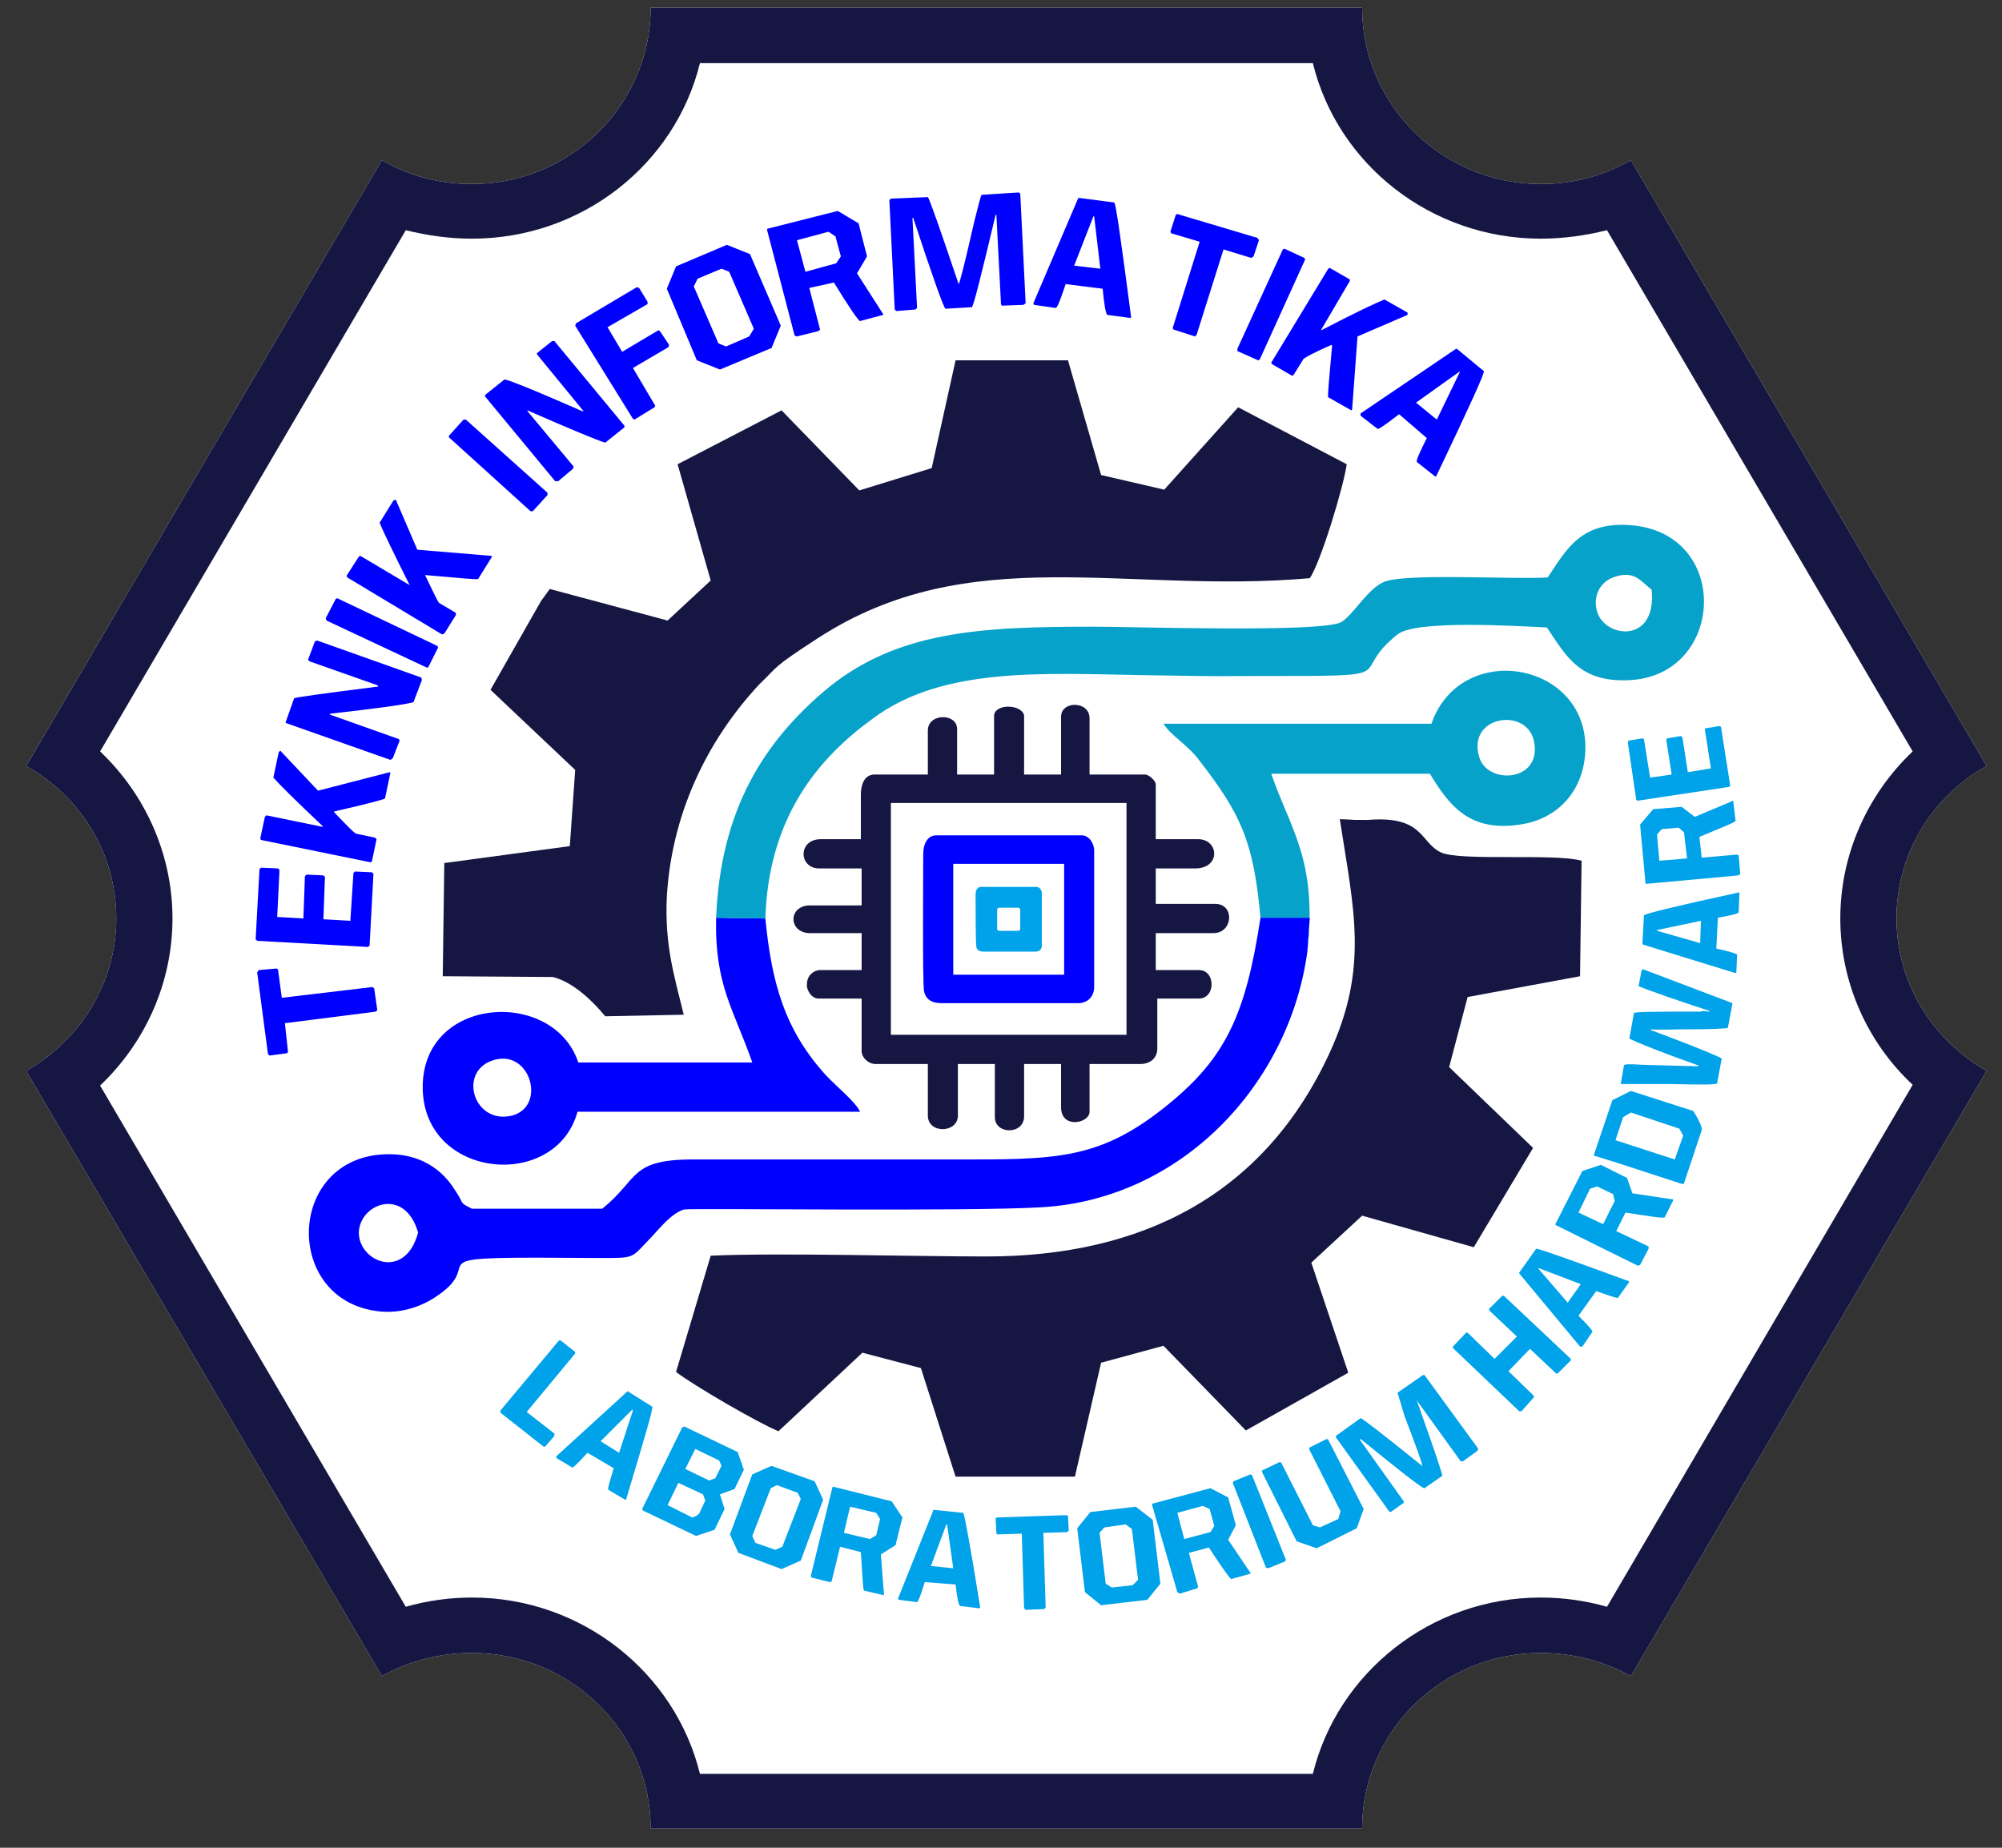 <svg width="26" height="24" viewBox="0 0 26 24" fill="none" xmlns="http://www.w3.org/2000/svg">
<rect x="0" y="0" width="26" height="24" fill="#333333" stroke="none"/>
<path fill-rule="evenodd" clip-rule="evenodd" d="M25.8 13.91L23.49 17.84L21.18 21.77C20.83 21.58 20.44 21.47 20.01 21.47C18.73 21.47 17.69 22.49 17.69 23.75H13.07H8.45C8.45 22.49 7.41 21.47 6.13 21.47C5.7 21.47 5.3 21.58 4.96 21.77L2.65 17.84L0.34 13.91C1.04 13.51 1.51 12.77 1.51 11.93C1.51 11.08 1.04 10.34 0.34 9.95L2.65 6.01L4.96 2.08C5.3 2.28 5.7 2.39 6.13 2.39C7.41 2.39 8.45 1.36 8.45 0.1H13.07H17.69C17.69 1.36 18.73 2.39 20.01 2.39C20.44 2.39 20.83 2.28 21.18 2.08L23.49 6.01L25.8 9.95C25.1 10.34 24.63 11.08 24.63 11.93C24.63 12.77 25.1 13.51 25.8 13.91Z" fill="white"/>
<path fill-rule="evenodd" clip-rule="evenodd" d="M25.8 13.91L23.49 17.84L21.18 21.77C20.83 21.58 20.44 21.47 20.01 21.47C18.73 21.47 17.69 22.49 17.69 23.75H13.07H8.45C8.45 22.49 7.41 21.47 6.13 21.47C5.7 21.47 5.3 21.58 4.96 21.77L2.65 17.84L0.34 13.91C1.04 13.51 1.51 12.77 1.51 11.93C1.51 11.08 1.04 10.34 0.34 9.95L2.65 6.01L4.96 2.08C5.3 2.28 5.7 2.39 6.13 2.39C7.41 2.39 8.45 1.36 8.45 0.1H13.07H17.69C17.69 1.36 18.73 2.39 20.01 2.39C20.44 2.39 20.83 2.28 21.18 2.08L23.49 6.01L25.8 9.95C25.1 10.34 24.63 11.08 24.63 11.93C24.63 12.77 25.1 13.51 25.8 13.91ZM24.84 14.09C24.25 13.54 23.9 12.76 23.9 11.93C23.9 11.1 24.25 10.32 24.84 9.76L20.87 2.99C20.59 3.06 20.3 3.1 20.01 3.1C18.58 3.1 17.37 2.13 17.05 0.82H9.09C8.77 2.13 7.56 3.1 6.13 3.1C5.84 3.1 5.55 3.06 5.27 2.99L1.3 9.76C1.89 10.32 2.24 11.1 2.24 11.93C2.24 12.76 1.89 13.54 1.3 14.1L5.27 20.87C5.55 20.79 5.84 20.75 6.13 20.75C7.56 20.75 8.77 21.73 9.09 23.04H17.05C17.37 21.73 18.58 20.75 20.01 20.75C20.3 20.75 20.59 20.79 20.87 20.87L24.84 14.09Z" fill="#161642"/>
<path fill-rule="evenodd" clip-rule="evenodd" d="M9.23 16.31L8.78 17.82C9 17.99 9.84 18.48 10.11 18.59L11.2 17.57L11.96 17.77L12.41 19.18H13.96L14.3 17.7L15.11 17.48L16.18 18.58L17.51 17.83L17.03 16.4L17.69 15.79L19.14 16.2L19.91 14.91L18.82 13.86L19.06 12.95L20.52 12.68L20.54 11.18C20.19 11.08 18.95 11.19 18.71 11.07C18.44 10.94 18.49 10.59 17.76 10.65C17.46 10.65 17.69 10.65 17.4 10.64C17.58 11.81 17.78 12.56 17.27 13.67C16.42 15.52 14.83 16.32 12.81 16.32C11.85 16.32 10.1 16.27 9.23 16.31Z" fill="#161642"/>
<path fill-rule="evenodd" clip-rule="evenodd" d="M11.16 6.37L10.15 5.33L8.8 6.03L9.23 7.54L8.67 8.06L7.14 7.65L7.06 7.76L7.03 7.8L6.37 8.96L7.47 10L7.4 10.99L5.77 11.21L5.75 12.68L7.18 12.69C7.46 12.76 7.72 13.03 7.86 13.2L8.88 13.18C8.76 12.69 8.63 12.28 8.66 11.65C8.72 10.59 9.17 9.63 9.86 8.89C10.12 8.64 10.02 8.68 10.62 8.29C12.59 7.01 14.61 7.72 17.01 7.51C17.15 7.31 17.45 6.32 17.49 6.03L16.08 5.29L15.12 6.36L14.3 6.17L13.87 4.68H12.41L12.1 6.08L11.16 6.37Z" fill="#161642"/>
<path fill-rule="evenodd" clip-rule="evenodd" d="M16.98 12.35L17.01 11.92H16.37C16.18 13.17 15.92 13.73 15.19 14.33C14.28 15.08 13.71 15.06 12.36 15.06H9.05C8.16 15.05 8.31 15.31 7.82 15.7H6.13C5.95 15.61 6.04 15.65 5.91 15.46C5.7 15.12 5.35 14.95 4.9 15C3.72 15.14 3.71 16.88 4.9 17.03C5.2 17.07 5.48 16.97 5.68 16.83C6.39 16.35 5.16 16.32 7.82 16.34C8.24 16.34 8.2 16.34 8.42 16.11C8.55 15.98 8.7 15.77 8.88 15.71C8.98 15.69 12.58 15.74 13.54 15.68C15.35 15.57 16.75 14.08 16.98 12.35ZM5.43 16.01C5.26 16.64 4.66 16.39 4.66 16.01C4.67 15.63 5.26 15.41 5.43 16.01Z" fill="#0000FF"/>
<path fill-rule="evenodd" clip-rule="evenodd" d="M9.94 11.93L9.3 11.92C9.28 12.8 9.53 13.11 9.77 13.8H7.51C7.19 12.83 5.47 12.93 5.49 14.14C5.51 15.32 7.22 15.47 7.5 14.44H11.17C11.11 14.31 10.85 14.1 10.73 13.97C10.19 13.38 10.02 12.76 9.94 11.93ZM6.38 13.78C6.88 13.59 7.11 14.37 6.65 14.49C6.16 14.61 5.95 13.94 6.38 13.78Z" fill="#0000FF"/>
<path fill-rule="evenodd" clip-rule="evenodd" d="M9.3 11.92L9.94 11.93C9.98 10.62 10.62 9.85 11.34 9.33C12.25 8.65 13.59 8.75 14.88 8.77C16.22 8.79 15.35 8.78 16.69 8.78C18.23 8.78 17.51 8.75 18.15 8.24C18.39 8.05 19.66 8.13 20.09 8.15C20.34 8.52 20.52 8.89 21.22 8.83C22.38 8.72 22.47 7 21.26 6.83C20.54 6.74 20.35 7.13 20.1 7.5C19.68 7.53 18.23 7.44 17.97 7.56C17.76 7.65 17.58 7.98 17.42 8.08C17.17 8.22 14.74 8.14 14.21 8.14C12.74 8.14 11.63 8.19 10.7 8.98C9.93 9.64 9.36 10.5 9.3 11.92ZM21.45 7.66C21.52 8.37 20.84 8.29 20.74 7.94C20.68 7.72 20.8 7.54 20.98 7.49C21.23 7.41 21.31 7.55 21.45 7.66Z" fill="#06A2C9"/>
<path fill-rule="evenodd" clip-rule="evenodd" d="M16.37 11.92H17.01L16.98 12.35C17.11 11.16 16.75 10.76 16.51 10.05H18.57C18.82 10.46 19.08 10.81 19.74 10.71C20.23 10.64 20.58 10.27 20.59 9.72C20.6 8.59 18.97 8.31 18.59 9.4H15.11C15.2 9.55 15.42 9.67 15.57 9.87C16.12 10.58 16.28 10.93 16.37 11.92ZM19.21 9.83C19.05 9.3 19.82 9.18 19.92 9.62C20.04 10.16 19.31 10.2 19.21 9.83Z" fill="#06A2C9"/>
<path fill-rule="evenodd" clip-rule="evenodd" d="M11.57 10.43H14.63V13.44H11.57V10.43ZM12.91 9.3V10.06H12.43V9.47C12.43 9.26 12.05 9.26 12.05 9.49V10.06H11.36C11.22 10.06 11.18 10.2 11.18 10.32V10.9H10.66C10.36 10.9 10.37 11.28 10.64 11.28H11.19V11.76H10.51C10.23 11.77 10.24 12.12 10.52 12.12H11.19V12.6H10.65C10.57 12.6 10.48 12.67 10.48 12.78C10.47 12.86 10.54 12.97 10.63 12.97H11.19V13.65C11.19 13.74 11.28 13.82 11.37 13.82H12.05V14.49C12.05 14.73 12.44 14.72 12.44 14.49V13.82H12.92V14.51C12.92 14.74 13.3 14.74 13.3 14.5V13.82H13.78V14.38C13.78 14.67 14.15 14.59 14.15 14.44V13.82H14.81C14.94 13.82 15.03 13.74 15.03 13.62V12.97H15.57C15.79 12.97 15.79 12.6 15.57 12.6H15.01V12.12H15.76C16.01 12.12 16.04 11.75 15.79 11.74H15.01V11.28H15.52C15.86 11.28 15.83 10.9 15.56 10.9H15.01V10.19C15.01 10.14 14.92 10.06 14.87 10.06H14.15V9.33C14.15 9.1 13.78 9.1 13.78 9.31V10.06H13.3V9.29C13.26 9.14 12.91 9.14 12.91 9.3Z" fill="#161642"/>
<path fill-rule="evenodd" clip-rule="evenodd" d="M12.38 11.22H13.82V12.66H12.38V11.22ZM11.99 11.09C11.99 11.32 11.98 12.77 12 12.87C12.02 12.98 12.1 13.03 12.23 13.03H14C14.13 13.03 14.21 12.94 14.21 12.82V11.05C14.21 10.95 14.14 10.85 14.05 10.85H12.16C12.04 10.85 11.99 10.97 11.99 11.09Z" fill="#0000FF"/>
<path fill-rule="evenodd" clip-rule="evenodd" d="M12.67 11.61C12.67 11.7 12.67 12.26 12.68 12.3C12.69 12.34 12.72 12.36 12.77 12.36H13.45C13.5 12.36 13.53 12.33 13.53 12.28V11.6C13.53 11.56 13.5 11.52 13.46 11.52H12.74C12.69 11.52 12.67 11.57 12.67 11.61ZM12.95 11.82C12.95 11.86 12.95 12.05 12.95 12.07C12.95 12.08 12.96 12.09 12.98 12.09H13.22C13.24 12.09 13.25 12.08 13.25 12.06V11.82C13.25 11.81 13.24 11.79 13.23 11.79H12.97C12.96 11.79 12.95 11.81 12.95 11.82Z" fill="#00A2E9"/>
<path d="M3.48 13.69L3.34 12.63L3.36 12.6L3.59 12.58L3.61 12.59L3.66 12.96L4.84 12.82L4.86 12.84L4.9 13.12L4.88 13.14L3.7 13.29L3.74 13.66L3.73 13.68L3.5 13.71L3.48 13.69ZM3.32 12.2L3.37 11.29L3.39 11.27L3.61 11.28L3.63 11.3L3.6 11.91L3.94 11.93L3.96 11.38L3.98 11.36L4.2 11.37L4.22 11.39L4.2 11.94L4.55 11.96L4.59 11.34L4.61 11.32L4.83 11.33L4.85 11.35L4.8 12.28L4.78 12.3L3.34 12.22L3.32 12.2ZM3.38 10.89L3.44 10.61L3.46 10.59L4.19 10.74V10.73C3.83 10.39 3.62 10.18 3.55 10.1L3.62 9.77L3.64 9.75L4.13 10.27L5.06 10.03L5.07 10.04L5 10.37C5 10.38 4.78 10.44 4.34 10.54V10.55C4.51 10.73 4.61 10.83 4.63 10.83L4.87 10.88L4.89 10.9L4.83 11.19L4.81 11.2L3.39 10.91L3.38 10.89ZM3.82 9.07C3.82 9.06 4.18 9.01 4.89 8.92H4.91V8.91L4.9 8.9L4.02 8.59L4 8.57L4.09 8.33L4.12 8.32L5.47 8.8L5.48 8.83L5.37 9.12C5.27 9.15 4.91 9.2 4.29 9.27L4.28 9.28L5.18 9.6L5.19 9.62L5.1 9.85L5.07 9.87L3.71 9.39V9.38L3.82 9.07ZM4.23 8.03L4.36 7.78L4.38 7.77L5.68 8.39L5.69 8.41L5.56 8.67H5.54L4.24 8.06L4.23 8.03ZM4.5 7.48L4.66 7.23L4.68 7.22L5.32 7.6C5.1 7.16 4.97 6.89 4.93 6.79L5.11 6.5L5.14 6.49L5.42 7.14L6.38 7.22L6.39 7.23L6.21 7.52C6.2 7.53 5.98 7.51 5.53 7.47H5.52C5.63 7.7 5.69 7.82 5.7 7.83L5.92 7.96V7.99L5.77 8.23L5.74 8.24L4.51 7.5L4.5 7.48ZM5.83 5.66L6.02 5.45H6.05L7.11 6.4V6.43L6.92 6.64H6.89L5.83 5.68V5.66ZM6.55 4.93C6.57 4.92 6.9 5.05 7.56 5.34H7.57L7.58 5.33H7.57L6.98 4.61L6.97 4.59L7.17 4.43H7.2L8.11 5.53V5.55L7.86 5.75C7.76 5.72 7.42 5.58 6.85 5.33V5.34L7.45 6.06L7.44 6.09L7.25 6.25H7.21L6.3 5.15V5.13L6.55 4.93ZM7.48 4.2L8.27 3.73L8.3 3.74L8.41 3.92V3.95L7.89 4.25L8.08 4.57L8.55 4.29L8.57 4.3L8.69 4.48L8.68 4.51L8.22 4.78L8.51 5.27L8.5 5.29L8.24 5.45L8.22 5.44L7.47 4.23L7.48 4.2ZM8.78 3.46L9.44 3.18L9.74 3.3L10.14 4.23L10.02 4.52L9.35 4.8L9.05 4.68L8.66 3.75L8.78 3.46ZM9.01 3.72L9.33 4.46L9.43 4.5L9.73 4.37L9.79 4.27L9.47 3.53L9.37 3.49L9.06 3.62L9.01 3.72ZM10.88 2.74L11.15 2.9L11.26 3.33L11.13 3.55L11.47 4.08V4.09L11.17 4.17C11.15 4.17 11.04 4.01 10.83 3.67L10.51 3.74L10.65 4.28L10.63 4.3L10.35 4.37L10.32 4.36L9.96 2.98L9.97 2.97L10.88 2.74ZM10.35 3.12L10.46 3.53L10.86 3.42L10.92 3.33L10.85 3.07L10.76 3.01L10.35 3.12ZM11.57 2.58L12.05 2.56C12.07 2.58 12.2 2.95 12.45 3.69C12.46 3.69 12.53 3.42 12.65 2.89C12.71 2.65 12.74 2.53 12.75 2.53L13.23 2.5L13.24 2.51H13.25L13.32 3.94L13.29 3.96L13.01 3.97L13 3.95L12.94 2.79H12.93C12.74 3.59 12.64 3.99 12.62 3.99L12.28 4.01C12.26 4.01 12.12 3.62 11.86 2.83H11.85L11.91 4L11.89 4.02L11.64 4.04L11.62 4.02L11.55 2.6L11.57 2.58ZM14.47 2.63C14.49 2.63 14.56 3.13 14.69 4.12L14.68 4.13L14.38 4.09C14.36 4.07 14.34 3.96 14.32 3.75L13.84 3.69C13.77 3.9 13.73 4 13.71 4L13.43 3.96L13.42 3.94L14 2.58L14.01 2.57L14.47 2.63ZM14.2 2.81L13.95 3.45L14.29 3.49L14.21 2.81H14.2ZM15.29 2.78L16.33 3.09L16.35 3.12L16.28 3.33L16.25 3.35L15.89 3.24L15.54 4.35L15.52 4.37L15.24 4.28L15.23 4.26L15.58 3.14L15.21 3.03L15.2 3.01L15.27 2.79L15.29 2.78ZM16.68 3.23L16.94 3.35L16.95 3.37L16.36 4.67L16.34 4.68L16.07 4.56V4.53L16.66 3.24L16.68 3.23ZM17.27 3.48L17.53 3.63V3.65L17.16 4.28V4.29C17.6 4.06 17.88 3.93 17.98 3.89L18.28 4.06V4.09L17.63 4.37L17.56 5.32L17.55 5.33L17.25 5.16C17.24 5.15 17.26 4.93 17.3 4.49L17.29 4.48C17.06 4.58 16.94 4.65 16.93 4.66L16.8 4.87L16.78 4.88L16.52 4.73L16.51 4.71L17.25 3.49L17.27 3.48ZM19.27 4.82C19.29 4.83 19.08 5.29 18.65 6.19H18.64L18.4 6C18.39 5.98 18.44 5.87 18.53 5.69L18.17 5.38C17.99 5.52 17.9 5.58 17.89 5.57L17.67 5.4V5.37L18.91 4.53H18.92L19.27 4.82ZM18.95 4.83L18.39 5.23L18.66 5.45L18.96 4.83H18.95Z" fill="#0000FF"/>
<path d="M7.28 17.41L7.47 17.56V17.58L6.84 18.34L7.2 18.62V18.65L7.08 18.79H7.06L6.5 18.35V18.32L7.26 17.41H7.28ZM8.47 18.27C8.49 18.28 8.37 18.68 8.13 19.48H8.12L7.9 19.35C7.89 19.33 7.92 19.24 7.97 19.07L7.63 18.87C7.51 19 7.44 19.07 7.43 19.06L7.23 18.94L7.22 18.92L8.14 18.08L8.15 18.07L8.47 18.27ZM8.21 18.31L7.8 18.72L8.04 18.87L8.22 18.32L8.21 18.31ZM8.89 18.53L9.58 18.86L9.66 19.09L9.54 19.34L9.35 19.41L9.41 19.6L9.28 19.87L9.04 19.95L8.35 19.62L8.34 19.6L8.86 18.54L8.89 18.53ZM9.03 18.82L8.9 19.08L9.21 19.23L9.29 19.2L9.37 19.04L9.34 18.97L9.03 18.82ZM8.81 19.26L8.67 19.55L8.99 19.71C9.03 19.7 9.06 19.68 9.08 19.66L9.16 19.49L9.13 19.41L8.81 19.26ZM10.02 19.04L10.58 19.24L10.69 19.48L10.4 20.27L10.15 20.38L9.59 20.17L9.48 19.93L9.77 19.15L10.02 19.04ZM10.01 19.33L9.77 19.95L9.81 20.04L10.07 20.13L10.16 20.09L10.4 19.47L10.36 19.39L10.09 19.29L10.01 19.33ZM11.58 19.5L11.72 19.71L11.63 20.07L11.44 20.19L11.48 20.71V20.72L11.22 20.66C11.21 20.65 11.2 20.49 11.18 20.16L10.91 20.09L10.8 20.54L10.78 20.55L10.54 20.49L10.53 20.47L10.81 19.32L10.82 19.31L11.58 19.5ZM11.04 19.57L10.96 19.91L11.3 19.99L11.38 19.94L11.43 19.73L11.38 19.65L11.04 19.57ZM12.51 19.65C12.52 19.65 12.6 20.06 12.73 20.88L12.72 20.89L12.47 20.86C12.45 20.85 12.43 20.76 12.41 20.58L12.01 20.55C11.96 20.72 11.92 20.81 11.91 20.81L11.68 20.78L11.66 20.77L12.12 19.62V19.61L12.51 19.65ZM12.29 19.8L12.09 20.34L12.38 20.37L12.3 19.8H12.29ZM12.95 19.71L13.85 19.68L13.87 19.69L13.88 19.88L13.86 19.9L13.55 19.91L13.58 20.88L13.56 20.9L13.32 20.91L13.3 20.89L13.27 19.92L12.95 19.93L12.94 19.91L12.93 19.72L12.95 19.71ZM14.16 19.64L14.75 19.57L14.97 19.74L15.07 20.57L14.9 20.78L14.3 20.85L14.09 20.68L13.99 19.85L14.16 19.64ZM14.28 19.91L14.36 20.57L14.44 20.62L14.71 20.59L14.78 20.52L14.7 19.86L14.62 19.8L14.34 19.84L14.28 19.91ZM15.72 19.33L15.95 19.45L16.05 19.81L15.95 20L16.24 20.43V20.44L15.99 20.51C15.98 20.51 15.88 20.38 15.7 20.1L15.44 20.17L15.56 20.61L15.55 20.63L15.32 20.7L15.29 20.68L14.96 19.54L14.97 19.53L15.72 19.33ZM15.29 19.65L15.38 19.99L15.72 19.9L15.77 19.82L15.71 19.6L15.62 19.56L15.29 19.65ZM16.02 19.24L16.24 19.15L16.26 19.16L16.7 20.26L16.69 20.28L16.47 20.37L16.44 20.36L16.01 19.26L16.02 19.24ZM16.39 19.1L16.62 18.99L16.64 19L17.05 19.81L17.14 19.84L17.38 19.73L17.41 19.63L17 18.82L17.01 18.8L17.23 18.69L17.25 18.7L17.71 19.6L17.62 19.85L17.1 20.11L16.84 20.02L16.39 19.12V19.1ZM17.35 18.65L17.67 18.42C17.69 18.42 17.96 18.63 18.47 19.04C18.48 19.03 18.4 18.81 18.24 18.39C18.18 18.19 18.15 18.09 18.15 18.09L18.48 17.86H18.49H18.5L19.2 18.82L19.18 18.85L19 18.98H18.97L18.4 18.19C18.63 18.84 18.74 19.16 18.73 19.17L18.5 19.33C18.48 19.34 18.21 19.13 17.67 18.69L17.66 18.7L18.23 19.5V19.52L18.06 19.64L18.04 19.63L17.35 18.67V18.65Z" fill="#00A2E9"/>
<path d="M18.87 17.49L19.04 17.31H19.06L19.41 17.65L19.7 17.36L19.34 17.02V17L19.51 16.83H19.53L20.4 17.65V17.67L20.23 17.84H20.21L19.87 17.52L19.59 17.81L19.92 18.13V18.15L19.76 18.33H19.73L18.87 17.51V17.49Z" fill="#00A2E9"/>
<path d="M19.95 16.22C19.96 16.21 20.36 16.35 21.15 16.64L21.16 16.65L21.01 16.86C20.99 16.86 20.9 16.83 20.73 16.77L20.5 17.09C20.63 17.22 20.69 17.29 20.68 17.3L20.55 17.49H20.52L19.73 16.54V16.53L19.95 16.22ZM19.98 16.48L20.36 16.92L20.53 16.68L19.98 16.47V16.48Z" fill="#00A2E9"/>
<path d="M20.55 15.21L20.79 15.13L21.13 15.3L21.2 15.5L21.73 15.58V15.59L21.62 15.81C21.61 15.83 21.44 15.8 21.11 15.75L20.99 15.99L21.41 16.19V16.22L21.3 16.43L21.27 16.44L20.2 15.91V15.9L20.55 15.21ZM20.5 15.75L20.82 15.9L20.97 15.6L20.95 15.51L20.74 15.41L20.65 15.44L20.5 15.75Z" fill="#00A2E9"/>
<path d="M20.94 14.29L21.18 14.17L21.99 14.43C22.08 14.57 22.11 14.66 22.1 14.68L21.87 15.37L21.85 15.38L20.96 15.09L20.7 15.01V15L20.94 14.29ZM20.98 14.81L21.75 15.06L21.86 14.75L21.81 14.66L21.18 14.45L21.08 14.51L20.98 14.81Z" fill="#00A2E9"/>
<path d="M21.09 13.84C21.09 13.82 21.17 13.82 21.32 13.83L22.06 13.85V13.84C21.58 13.67 21.28 13.55 21.16 13.49L21.22 13.16C21.22 13.14 21.51 13.14 22.09 13.14C22.09 13.13 22.13 13.13 22.2 13.14V13.13C21.74 12.98 21.43 12.87 21.28 12.81L21.32 12.6L21.34 12.59L22.5 13.03L22.44 13.35C22.43 13.36 22.24 13.37 21.84 13.37C21.72 13.37 21.58 13.38 21.44 13.37V13.38C22.06 13.61 22.36 13.74 22.36 13.75L22.3 14.07C22.3 14.09 22.09 14.09 21.69 14.08H21.05V14.07L21.09 13.84Z" fill="#00A2E9"/>
<path d="M21.35 11.89C21.35 11.87 21.76 11.77 22.59 11.59V11.6L22.58 11.85C22.57 11.87 22.48 11.89 22.31 11.92L22.29 12.32C22.47 12.36 22.56 12.39 22.56 12.4L22.55 12.63L22.54 12.64L21.34 12.27L21.33 12.26L21.35 11.89ZM21.52 12.09L22.08 12.25L22.09 11.96L21.52 12.08V12.09Z" fill="#00A2E9"/>
<path d="M21.3 10.71L21.47 10.51L21.84 10.48L22.01 10.61L22.51 10.4V10.41L22.54 10.66C22.54 10.68 22.38 10.74 22.07 10.87L22.1 11.14L22.56 11.1L22.58 11.11L22.6 11.35L22.58 11.37L21.38 11.48L21.37 11.47L21.3 10.71ZM21.55 11.18L21.91 11.15L21.87 10.81L21.8 10.75L21.58 10.77L21.52 10.84L21.55 11.18Z" fill="#00A2E9"/>
<path d="M21.25 10.39L21.14 9.64L21.15 9.62L21.33 9.59L21.35 9.6L21.43 10.1L21.71 10.06L21.64 9.61L21.65 9.59L21.83 9.56L21.85 9.58L21.92 10.03L22.22 9.98L22.14 9.47L22.15 9.46L22.33 9.43L22.35 9.44L22.47 10.2L22.46 10.22L21.27 10.4L21.25 10.39Z" fill="#00A2E9"/>
</svg>
